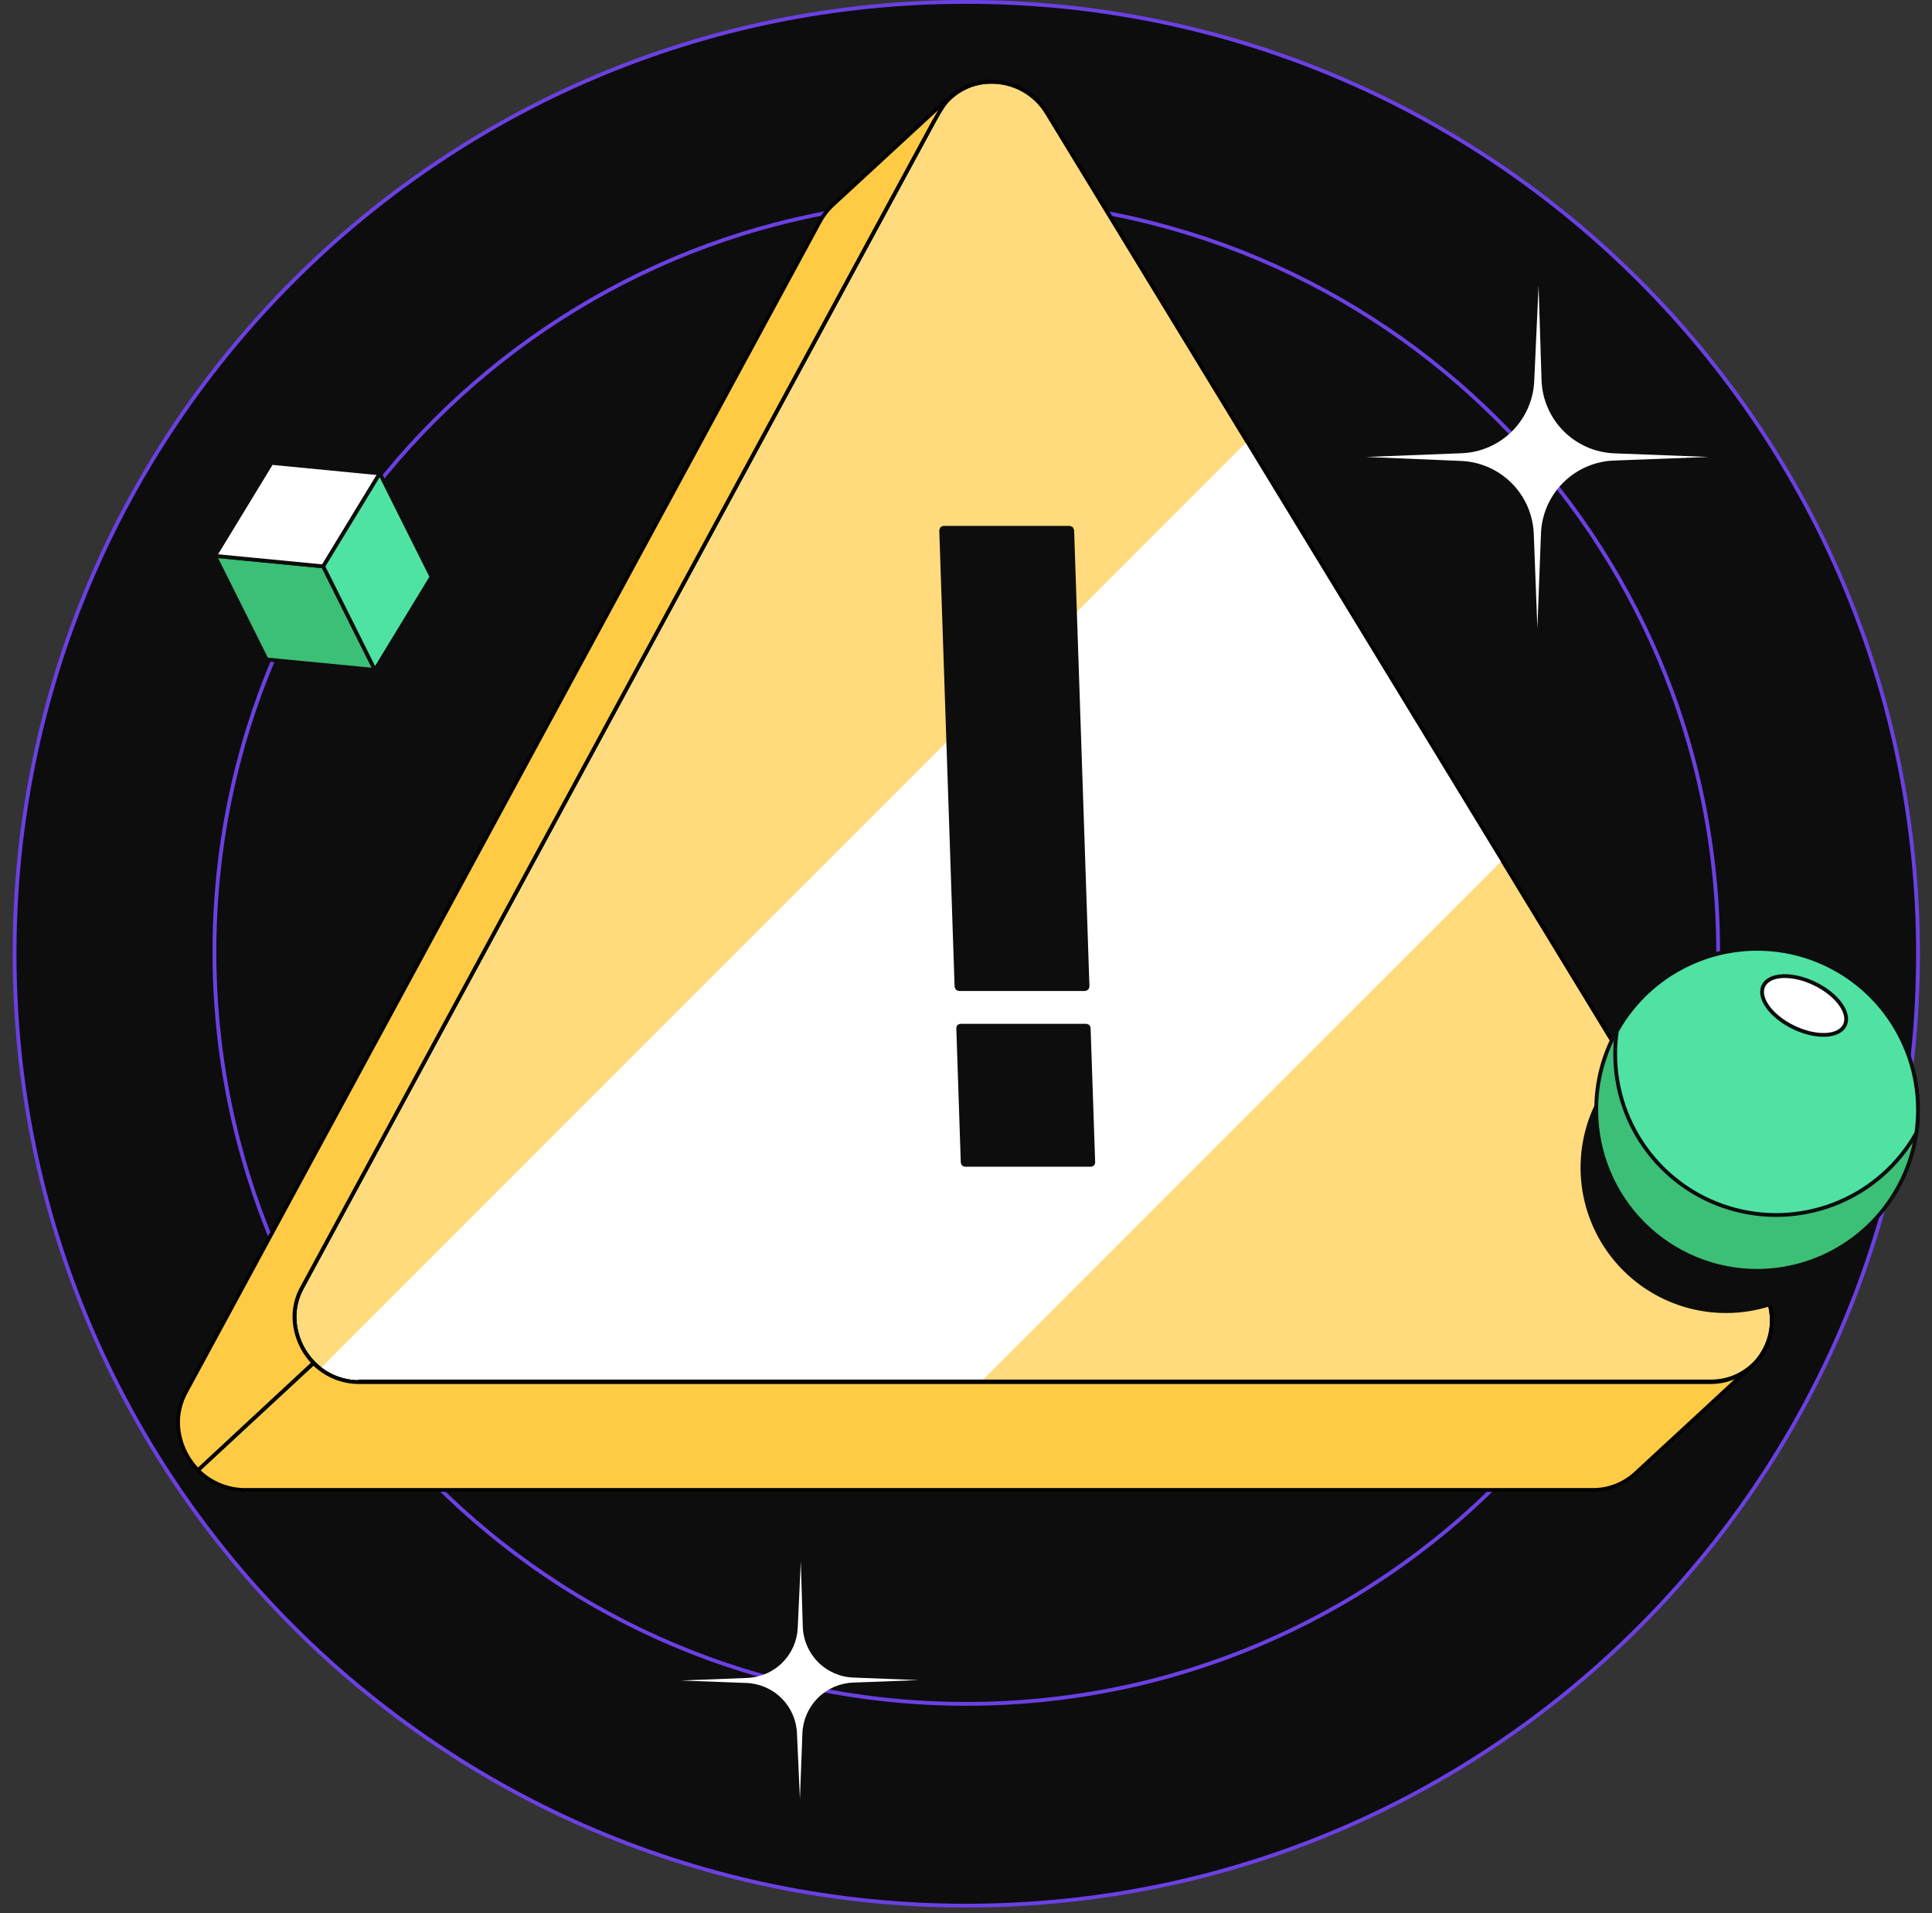 <svg width="203" height="201" viewBox="0 0 203 201" fill="none" xmlns="http://www.w3.org/2000/svg">
<rect x="0" y="0" width="203" height="201" fill="#333333" stroke="none"/>
<path d="M101.531 200.199C156.759 200.199 201.531 155.427 201.531 100.199C201.531 44.971 156.759 0.199 101.531 0.199C46.303 0.199 1.531 44.971 1.531 100.199C1.531 155.427 46.303 200.199 101.531 200.199Z" fill="#0D0D0D" stroke="#6B40E2" stroke-width="0.4" stroke-miterlimit="10"/>
<path d="M101.531 179C145.161 179 180.531 143.63 180.531 100C180.531 56.37 145.161 21 101.531 21C57.901 21 22.531 56.37 22.531 100C22.531 143.63 57.901 179 101.531 179Z" fill="#0D0D0D" stroke="#6B40E2" stroke-width="0.4" stroke-miterlimit="10"/>
<path d="M186.171 138.531C186.221 140.24 185.608 141.903 184.461 143.171C183.854 143.808 183.123 144.314 182.313 144.658C181.503 145.002 180.631 145.177 179.751 145.171H37.752C36.856 145.171 35.969 144.994 35.142 144.651C34.315 144.308 33.564 143.805 32.931 143.171C31.727 141.936 31.016 140.304 30.931 138.581C30.882 137.418 31.159 136.264 31.732 135.251L98.572 11.901C99.116 10.884 99.928 10.037 100.921 9.452C101.914 8.866 103.049 8.565 104.201 8.581C105.375 8.58 106.53 8.883 107.552 9.462C108.573 10.04 109.428 10.873 110.031 11.881L170.891 111.801L185.161 135.201C185.501 135.763 185.764 136.368 185.941 137.001C186.074 137.501 186.151 138.014 186.171 138.531Z" fill="#FFDB7D" stroke="#020203" stroke-width="0.4" stroke-linecap="round" stroke-linejoin="round"/>
<g style="mix-blend-mode:screen">
<g style="mix-blend-mode:screen">
<path d="M157.851 90.371L103.031 145.201H37.762C36.27 145.192 34.822 144.693 33.642 143.781L131.031 46.381L157.851 90.371Z" fill="white"/>
</g>
</g>
<path d="M37.761 145.2C36.867 145.201 35.981 145.025 35.156 144.682C34.33 144.339 33.581 143.835 32.951 143.2C31.739 141.966 31.027 140.328 30.951 138.6C30.906 137.443 31.175 136.296 31.731 135.28L98.571 11.93C99.112 10.911 99.924 10.06 100.917 9.473C101.911 8.885 103.047 8.583 104.201 8.6C105.374 8.599 106.527 8.903 107.547 9.481C108.567 10.06 109.42 10.893 110.021 11.9L185.171 135.2C185.78 136.197 186.124 137.333 186.171 138.5C186.223 140.208 185.606 141.87 184.451 143.13C183.848 143.77 183.12 144.278 182.311 144.622C181.502 144.967 180.63 145.14 179.751 145.13H37.751L37.761 145.2Z" stroke="#020203" stroke-width="0.4" stroke-linecap="round" stroke-linejoin="round"/>
<path d="M183.661 143.869L171.821 154.809C170.594 155.927 168.991 156.542 167.331 156.529H25.781C24.851 156.532 23.93 156.349 23.072 155.992C22.213 155.635 21.435 155.11 20.781 154.449L32.941 143.199C33.572 143.836 34.323 144.34 35.15 144.684C35.978 145.027 36.865 145.202 37.761 145.199H179.761C181.171 145.192 182.54 144.725 183.661 143.869Z" fill="#FFCB45" stroke="#020203" stroke-width="0.4" stroke-linecap="round" stroke-linejoin="round"/>
<path d="M31.741 135.259C31.172 136.274 30.896 137.426 30.942 138.589C31.032 140.31 31.743 141.941 32.941 143.179L20.802 154.449C19.541 153.166 18.797 151.465 18.712 149.669C18.668 148.48 18.948 147.301 19.521 146.259L86.151 23.259C86.493 22.625 86.935 22.051 87.462 21.559L99.602 10.359C98.921 11.359 98.281 12.429 97.701 13.519L31.741 135.259Z" fill="#FFCB45" stroke="#020203" stroke-width="0.4" stroke-linecap="round" stroke-linejoin="round"/>
<path d="M114.271 103.639L112.661 55.719L112.571 55.529L112.381 55.449H99.142L98.962 55.529L98.892 55.719L100.502 103.639L100.581 103.829L100.771 103.909H114.011L114.191 103.829L114.271 103.639Z" fill="#0D0D0D" stroke="#0D0D0D" stroke-width="0.4" stroke-linecap="round" stroke-linejoin="round"/>
<path d="M114.872 122.13L114.392 107.99L114.322 107.83L114.142 107.76H100.902L100.742 107.83L100.682 107.99L101.152 122.13L101.232 122.3L101.392 122.37H114.632L114.802 122.3L114.872 122.13Z" fill="#0D0D0D" stroke="#0D0D0D" stroke-width="0.4" stroke-linecap="round" stroke-linejoin="round"/>
<path d="M161.157 56.074C161.078 54.07 160.246 52.17 158.828 50.752C157.41 49.334 155.509 48.502 153.506 48.423L143.531 48.005L153.554 47.616C155.549 47.545 157.444 46.725 158.862 45.32C160.279 43.914 161.116 42.027 161.205 40.033L161.662 30L161.973 39.916C162.036 41.931 162.86 43.847 164.28 45.278C165.7 46.709 167.61 47.548 169.624 47.626L179.531 48.005L169.566 48.384C167.561 48.461 165.66 49.292 164.241 50.71C162.823 52.129 161.992 54.031 161.915 56.035L161.536 66L161.157 56.074Z" fill="white"/>
<path d="M83.741 182.122C83.69 180.73 83.115 179.409 82.134 178.424C81.152 177.438 79.835 176.86 78.446 176.805L71.531 176.545L78.526 176.275C79.906 176.221 81.216 175.65 82.197 174.675C83.178 173.7 83.757 172.391 83.821 171.008L84.141 164L84.351 170.888C84.396 172.287 84.968 173.617 85.953 174.609C86.938 175.601 88.261 176.182 89.657 176.235L96.531 176.505L89.617 176.765C88.228 176.822 86.911 177.4 85.928 178.385C84.945 179.37 84.368 180.69 84.311 182.082L84.051 189L83.741 182.122Z" fill="white"/>
<path d="M22.579 58.398L28.013 69.279L39.395 70.381L33.962 59.501L22.579 58.398Z" fill="#3CBF77" stroke="#0D0D0D" stroke-width="0.4" stroke-linecap="round" stroke-linejoin="round"/>
<path d="M28.528 48.629L39.91 49.731L33.962 59.5L22.579 58.398L28.528 48.629Z" fill="white" stroke="#0D0D0D" stroke-width="0.4" stroke-linecap="round" stroke-linejoin="round"/>
<path d="M39.395 70.38L45.345 60.601L39.91 49.73L33.962 59.499L39.395 70.38Z" fill="#4FE3A3" stroke="#0D0D0D" stroke-width="0.4" stroke-linecap="round" stroke-linejoin="round"/>
<path d="M185.941 137.031C185.263 137.244 184.571 137.412 183.871 137.531C183.045 137.672 182.208 137.742 181.371 137.741C178.363 137.744 175.422 136.848 172.928 135.168C170.433 133.487 168.498 131.099 167.371 128.31C166.244 125.521 165.977 122.459 166.605 119.517C167.232 116.575 168.724 113.888 170.891 111.801L185.161 135.201C185.503 135.772 185.766 136.388 185.941 137.031Z" fill="#0D0D0D" stroke="#0D0D0D" stroke-width="0.4" stroke-linecap="round" stroke-linejoin="round"/>
<path d="M167.721 116.601C167.721 121.084 169.501 125.384 172.67 128.555C175.839 131.726 180.138 133.508 184.621 133.511C185.563 133.513 186.503 133.432 187.431 133.271C190.962 132.677 194.214 130.977 196.718 128.416C199.221 125.855 200.847 122.565 201.361 119.021C201.431 118.511 201.481 118.021 201.511 117.461C201.511 117.171 201.511 116.881 201.511 116.601C201.516 112.861 200.28 109.224 197.997 106.262C195.714 103.299 192.512 101.178 188.894 100.23C185.276 99.281 181.446 99.561 178.003 101.023C174.56 102.486 171.7 105.049 169.871 108.311C168.446 110.841 167.705 113.698 167.721 116.601Z" fill="#3CBF77" stroke="#0D0D0D" stroke-width="0.4" stroke-linecap="round" stroke-linejoin="round"/>
<path d="M169.711 110.721C169.708 114.461 170.945 118.096 173.229 121.058C175.512 124.02 178.713 126.142 182.331 127.09C185.949 128.039 189.779 127.762 193.222 126.302C196.666 124.842 199.528 122.281 201.361 119.021C201.473 118.219 201.53 117.411 201.531 116.601C201.536 112.861 200.3 109.224 198.017 106.262C195.734 103.299 192.532 101.178 188.914 100.23C185.296 99.281 181.466 99.561 178.023 101.023C174.58 102.486 171.72 105.049 169.891 108.311C169.77 109.109 169.709 109.914 169.711 110.721Z" fill="#4FE2A3" stroke="#0D0D0D" stroke-width="0.4" stroke-linecap="round" stroke-linejoin="round"/>
<path d="M193.841 107.699C194.453 106.431 193.035 104.478 190.673 103.336C188.311 102.195 185.9 102.298 185.287 103.566C184.674 104.834 186.092 106.787 188.454 107.928C190.816 109.07 193.228 108.967 193.841 107.699Z" fill="white" stroke="#0D0D0D" stroke-width="0.4" stroke-linecap="round" stroke-linejoin="round"/>
</svg>
